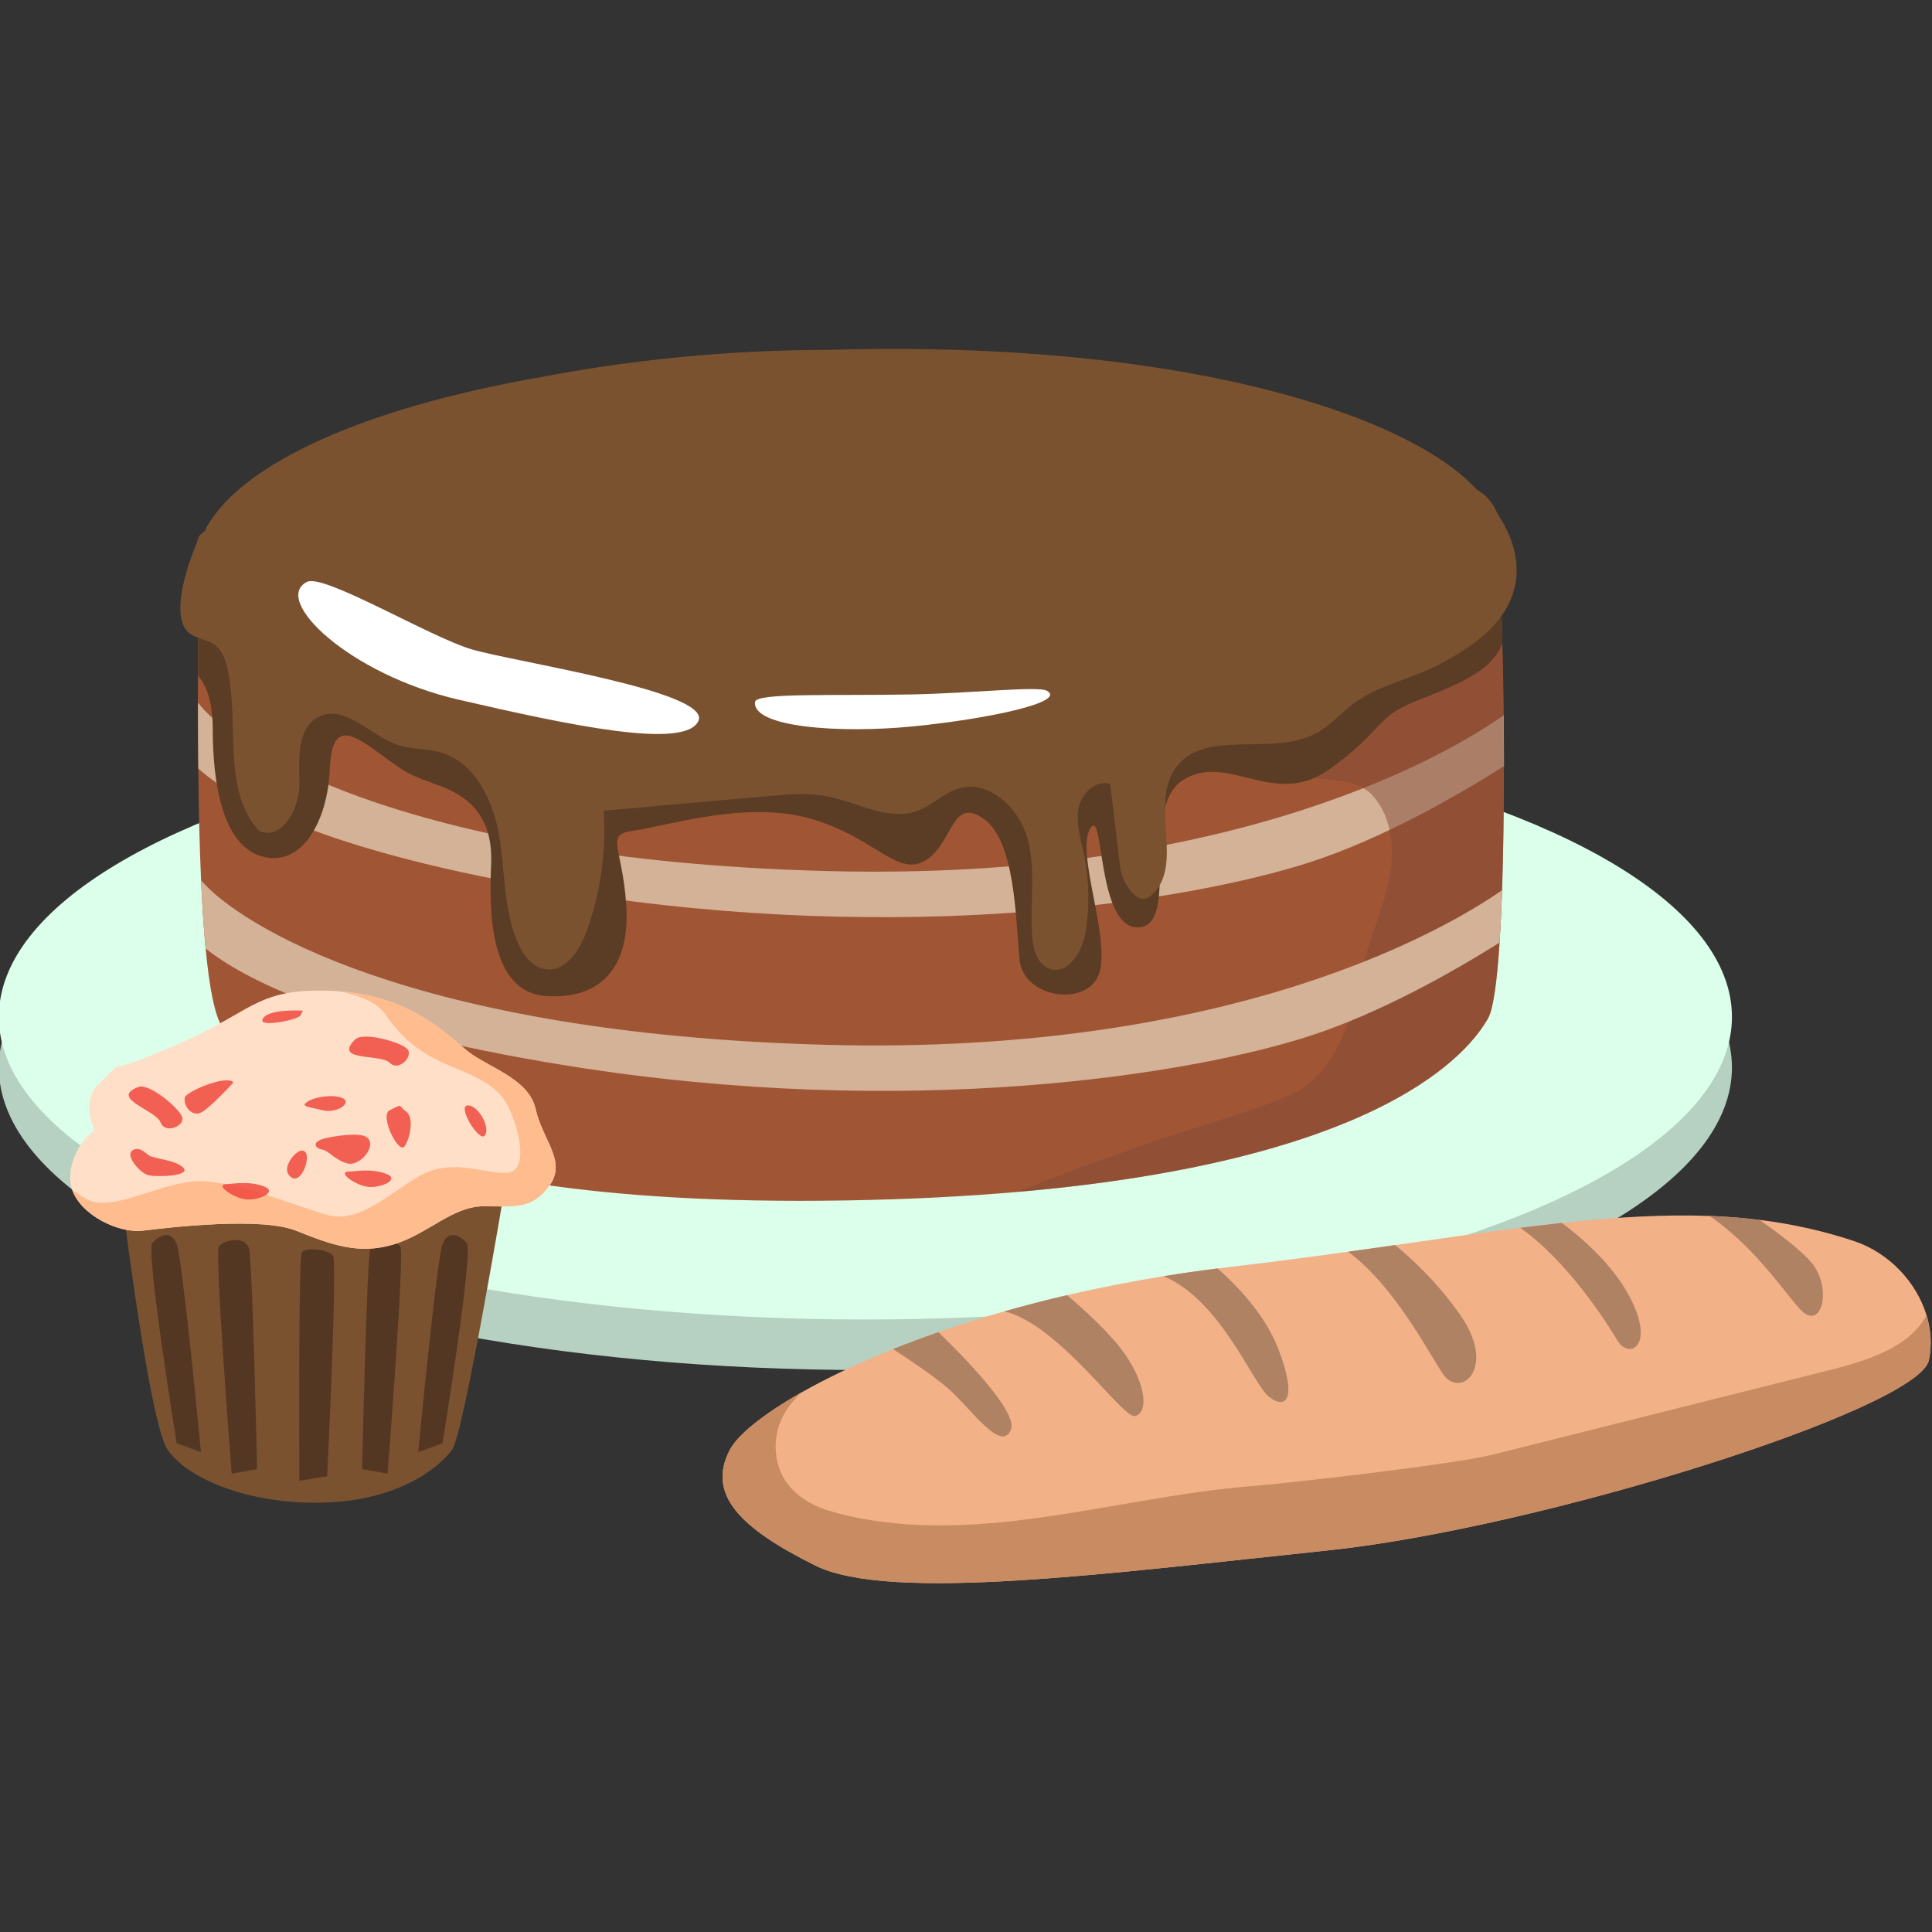 <?xml version="1.0" encoding="UTF-8"?>
<svg xmlns="http://www.w3.org/2000/svg" viewBox="0 0 400 400">
  <rect x="0" y="0" width="400" height="400" fill="#333333" stroke="none"/>
  <defs>
    <style>
      .cls-1 {
        fill: #ffbc8f;
      }

      .cls-2 {
        fill: #d3b297;
      }

      .cls-3 {
        fill: #834b38;
        opacity: .5;
      }

      .cls-4 {
        isolation: isolate;
      }

      .cls-5 {
        fill: #dbffeb;
        stroke: #dbffeb;
      }

      .cls-6 {
        fill: #7a5230;
      }

      .cls-7 {
        fill: #a05635;
      }

      .cls-8 {
        fill: #b6d1c1;
        stroke: #b6d1c1;
      }

      .cls-9 {
        fill: #5b3c24;
      }

      .cls-10 {
        fill: #f2b186;
      }

      .cls-11 {
        fill: #ee4036;
        opacity: .8;
      }

      .cls-12 {
        fill: #af8264;
      }

      .cls-13 {
        fill: #c98b61;
      }

      .cls-14 {
        fill: #543722;
      }

      .cls-15 {
        fill: #ffdfc7;
      }

      .cls-16 {
        fill: #fff;
        mix-blend-mode: color-dodge;
      }
    </style>
  </defs>
  <g class="cls-4">
    <g id="angry_people_set" data-name="angry people set">
      <g>
        <g>
          <ellipse class="cls-8" cx="179.17" cy="221" rx="178.91" ry="62.15"/>
          <ellipse class="cls-5" cx="179.17" cy="210.54" rx="178.91" ry="62.15"/>
          <path class="cls-7" d="M311.37,158.64c0,8.86-.11,17.74-.38,25.65-.13,3.91-.31,7.58-.52,10.87-.52,7.91-1.28,13.69-2.36,15.62-3.82,6.87-21.48,29.4-97.51,36-10.65.93-22.45,1.54-35.51,1.76-106.3,1.74-121.98-26.14-128.95-35.73-1.67-2.29-2.8-8.37-3.57-16.45-.41-4.25-.71-9.03-.94-14.11t0,0c-.33-7.37-.51-15.34-.58-23.14-.06-4.67-.08-9.27-.08-13.65,0-1.88,0-3.73.01-5.51,0-2.43,0-4.76.02-6.93.02-6.92.04-12.37-.06-15.18,0-.32-.02-.61-.03-.85-.03-.45-.02-.89.01-1.35.14-1.84.75-3.69,1.81-5.52.36-.6.74-1.21,1.19-1.8,5.91-8.06,20.12-15.83,39.22-21.98,8.72-2.81,18.47-5.28,28.91-7.28,18.3-3.53,38.74-5.62,59.56-5.62,25.95,0,51.97,1.9,74.34,5.71,28.4,4.83,50.92,12.73,59.97,23.68,1,1.24,1.84,2.51,2.51,3.81.97,1.91,1.56,3.92,1.72,6,.13,1.61.25,3.56.36,5.79.15,2.91.29,6.3.4,10.04.05,1.51.09,3.08.13,4.7.13,4.66.23,9.72.28,14.94.04,3.47.06,7.01.06,10.55Z"/>
          <path d="M155.97,158.3c-81.51,0-114.25-23.97-115.46-40.44-.03-.29-.04-.59-.04-.88,0-.52.03-1.06.1-1.63.22-1.69.78-3.41,1.66-5.11.38-.75.83-1.49,1.33-2.21,8.62-12.63,33.56-23.36,68.43-29.46,17.69-3.09,37.75-4.99,59.63-5.63,72.62-2.15,119.85,13.04,134.43,29.03,1.81,1.96,3.1,3.96,3.84,5.93.61,1.61.86,3.2.74,4.74h0c-.95,11.77-15.88,39.73-133.75,45.15-7.3.33-14.26.49-20.9.49ZM184.72,73.68c-4.27,0-8.63.06-13.08.19-21.84.64-41.85,2.53-59.49,5.61-34.63,6.05-59.35,16.65-67.83,29.07-.47.69-.9,1.39-1.27,2.11-.83,1.6-1.36,3.22-1.56,4.8-.07.53-.1,1.03-.1,1.51,0,.26,0,.53.03.8.55,7.47,8.95,18.52,30.86,27.15,17.39,6.85,49.64,14.48,104.55,11.96,45.87-2.11,80.81-7.93,103.86-17.32,22.93-9.34,28.43-19.83,29.01-26.99.11-1.4-.12-2.86-.68-4.34-.7-1.86-1.93-3.76-3.66-5.64-13.11-14.37-55.99-28.92-120.64-28.92Z"/>
          <path class="cls-2" d="M311.37,158.64c-9.55,6.04-25.15,15.05-40.42,19.96-24.4,7.84-82.77,17.42-153.35,6.1-52.1-8.36-70.49-20.05-76.54-25.6-.06-4.67-.07-9.28-.07-13.65,6.11,8.41,41.07,32.47,129.76,34.88,85.77,2.34,130.31-25,140.57-32.24.04,3.47.06,7.01.06,10.55Z"/>
          <path class="cls-3" d="M311.37,158.64c0,8.86-.11,17.74-.38,25.65-.13,3.91-.31,7.58-.52,10.87-.52,7.91-1.28,13.69-2.36,15.62-3.82,6.87-21.48,29.4-97.51,36,9.59-3.86,14.68-5.69,28.24-10.51,4.62-1.65,27.53-8.16,31.32-11.28,9.9-8.11,9.57-18.08,13.56-30.24,1.63-4.98,3.61-9.9,4.26-15.11.65-5.2-.21-10.86-3.67-14.8-4.76-5.41-13.72-1.45-17.39-6.76-3.89-5.65,2.67-16.72,5.93-21.29,8.41-11.81,23.05-19.47,37.64-18.38.15,2.91.29,6.3.4,10.04.05,1.51.09,3.08.13,4.7.13,4.66.23,9.72.28,14.94.04,3.47.06,7.01.06,10.55Z"/>
          <path class="cls-9" d="M311.04,133.15c-2.14,6.08-10.12,8.89-18.1,12.08-8.35,3.34-6.68,6.27-17.96,14.2-11.28,7.93-20.88-3.76-30.06,2.08-9.19,5.85-.42,30.07-9.19,30.49-8.77.42-7.09-25.47-10.02-20.46-2.93,5.01,3.76,21.29,2.08,29.23-1.67,7.93-15.87,6.27-16.7-2.08-.83-8.35-.83-24.65-7.52-29.24-6.68-4.59-6.26,5.44-12.11,8.77-5.84,3.34-10.43-5.01-23.8-8.77-13.36-3.76-30.06,1.68-36.33,2.51-6.27.83-2.51,2.93-1.67,15.45.83,12.53-5.02,19.63-16.71,18.8-11.69-.84-11.69-17.96-11.27-27.15.42-9.19-3.76-13.79-10.44-16.29-6.68-2.51-6.27-2.09-12.53-6.68-6.27-4.59-10.03-6.69-10.44,3.34-.42,10.02-5.43,20.05-13.78,17.95-8.35-2.08-10.44-15.04-10.44-26.3,0-6.45-1.64-9.61-3.04-11.15,0-2.43,0-4.76.02-6.93.02-6.92.04-12.37-.06-15.18,0-.32-.02-.61-.03-.85-.03-.45-.02-.89.01-1.35.14-1.84.75-3.69,1.81-5.52.36-.6.74-1.21,1.19-1.8,5.91-8.06,20.12-15.83,39.22-21.98l162.81-7.19c28.4,4.83,50.92,12.73,59.97,23.68,1,1.24,1.84,2.51,2.51,3.81.97,1.91,1.56,3.92,1.72,6,.29,3.71.56,9.23.75,15.83.05,1.51.09,3.08.13,4.7Z"/>
          <path class="cls-2" d="M310.99,184.29c-.13,3.91-.3,7.58-.52,10.87-9.61,6.03-24.73,14.63-39.53,19.4-24.4,7.85-82.77,17.43-153.35,6.1-48.32-7.75-67.64-18.37-75.02-24.29-.4-4.25-.71-9.03-.94-14.12,7.66,9.05,43.16,31.7,129.11,34.06,84.9,2.32,129.4-24.44,140.25-32.01Z"/>
          <path class="cls-6" d="M310.91,127.46c-2.72,3.88-7.41,7.36-13.86,10.56-5.47,2.71-11.74,3.91-16.67,7.54-2.71,2-4.93,4.67-7.89,6.27-9.14,4.91-23.35-1.21-29.22,7.35-5.19,7.57,2,20.18-4.92,26.21-2.68,2.52-6.01-2.36-6.46-6.01-.68-5.7-1.36-11.39-2.04-17.1-2.95-.86-5.9,1.96-6.52,4.97-.63,3.01.34,6.09.98,9.09,1.18,5.43,1.33,11.06.47,16.55-.64,4.03-3.57,8.99-7.44,7.7-2.57-.86-3.45-4.03-3.65-6.73-.49-6.66.79-13.48-.87-19.94-1.66-6.47-7.98-12.58-14.37-10.67-3.07.92-5.41,3.47-8.42,4.6-6.1,2.28-12.54-1.8-18.95-3.01-3.86-.73-7.84-.38-11.74-.04-11.46,1.02-22.91,2.03-34.37,3.05.59,8.52-.64,17.16-3.6,25.17-1.41,3.84-4.28,8.18-8.33,7.67-2.85-.35-4.81-3.04-5.92-5.69-2.9-6.87-2.53-14.61-3.77-21.96-1.24-7.35-5.05-15.25-12.21-17.29-2.86-.81-5.94-.58-8.76-1.52-5.71-1.91-10.9-8.46-16.32-5.86-4.63,2.23-4.16,8.76-4.07,13.89.08,5.13-3.64,11.87-8.33,9.79-7.84-8.61-4-22.28-6.58-33.64-.41-1.81-1.07-3.7-2.55-4.83-1.02-.78-2.3-1.09-3.51-1.55-.53-.19-1.05-.42-1.53-.73-5.11-3.21.47-16.93.5-17,.45-1.08.83-2.09,1.07-2.98.17-.64,1.39-1.17,1.58-1.84.04-.12.07-.24.11-.36.35-.61.75-1.2,1.19-1.8,7.64-11.2,30-22.61,68.13-29.26,18.3-3.52,38.74-5.62,59.56-5.62,72.52-2.13,119.89,13.33,134.07,28.88,3.39,2.02,4.09,4.67,4.41,5.15,5.25,7.96,4.86,15.25.8,21.01Z"/>
          <path class="cls-16" d="M63.58,120.46c-7.39,3.7,8.71,19.17,31.37,24.4,22.65,5.23,47.05,10.46,49.66,4.36,2.61-6.1-38.34-12.2-47.05-14.81-8.71-2.61-30.5-15.68-33.98-13.94Z"/>
          <path class="cls-16" d="M156.32,145.34c-.58,5.23,17.43,6.58,32.92,5.03,15.49-1.55,31.75-5.03,27.49-7.36-1.89-1.03-15.45.54-28.27.77-16.1.3-31.93-.39-32.14,1.55Z"/>
        </g>
        <g>
          <path class="cls-6" d="M25.08,246.88s5.75,47.46,9.59,53.22c3.84,5.75,15.79,11.03,30.68,11.03,17.26,0,25.89-7.67,28.29-11.03,2.4-3.36,11.03-55.14,11.03-55.14l-79.59,1.92Z"/>
          <path class="cls-14" d="M36.58,298.81s-6.47-39.85-5.03-41.47c1.44-1.62,3.84-2.78,5.03.23,1.2,3.01,5.03,43.09,5.03,43.09l-5.03-1.85Z"/>
          <path class="cls-14" d="M47.97,305.1s-3.6-45.64-2.64-47.03c.96-1.39,5.51-2.32,6.23.46s1.68,45.64,1.68,45.64l-5.27.93Z"/>
          <path class="cls-14" d="M91.62,298.81s6.47-39.85,5.03-41.47c-1.44-1.62-3.84-2.78-5.03.23-1.2,3.01-5.03,43.09-5.03,43.09l5.03-1.85Z"/>
          <path class="cls-14" d="M80.24,305.1s3.6-45.64,2.64-47.03c-.96-1.39-5.51-2.32-6.23.46-.72,2.78-1.68,45.64-1.68,45.64l5.27.93Z"/>
          <path class="cls-14" d="M61.99,306.57s-.24-46.1.48-47.26c.72-1.16,5.51-.7,6.47.7.96,1.39-1.2,45.64-1.2,45.64l-5.75.93Z"/>
          <path class="cls-15" d="M113.78,245.44c-3.6,5.03-7.2,4.31-13.67,4.31s-11.5,5.76-18.7,7.92c-7.19,2.15-12.94,0-20.13-2.88-7.2-2.87-25.89-.71-31.64,0-5.05.63-12.87-3.17-14.71-8.48-.25-.74-.39-1.51-.39-2.3,0-6.48,5.03-10.07,5.03-10.07,0,0-2.88-5.76.72-9.35l3.59-3.59s4.31-.72,16.54-6.48c12.23-5.76,13.66-10.07,28.77-9.35.34.02.67.03,1,.07,14.46,1.01,22.11,8.64,26.33,12.16,4.31,3.6,12.94,5.76,14.38,12.23,1.44,6.47,6.48,10.78,2.88,15.82Z"/>
          <path class="cls-1" d="M113.78,245.44c-3.6,5.03-7.2,4.31-13.67,4.31s-11.5,5.76-18.7,7.92c-7.19,2.15-12.94,0-20.13-2.88-7.2-2.87-25.89-.71-31.64,0-5.05.63-12.87-3.17-14.71-8.48.95.71,2.03,1.42,3.21,2.05,5.17,2.75,15.51-3.8,23.09-3.8s19.3,4.83,26.2,6.89c6.89,2.07,12.75-4.13,19.3-7.92,6.55-3.79,12.75-.69,17.93-.69s2.75-9.65.34-14.13c-2.42-4.49-7.59-6.21-12.41-8.28-4.83-2.07-8.96-4.82-12.75-10.34-1.92-2.79-6.04-4.18-9.65-4.85,14.46,1.01,22.11,8.64,26.33,12.16,4.31,3.6,12.94,5.76,14.38,12.23,1.44,6.47,6.48,10.78,2.88,15.82Z"/>
          <path class="cls-11" d="M73.5,215.24c-4.61,4.61,5.27,2.88,7.19,4.79,1.92,1.92,5.03-1.44,3.6-2.88-1.44-1.44-9.11-3.6-10.79-1.92Z"/>
          <path class="cls-11" d="M28.64,225.04c-6.1,2.32,3.63,4.79,4.59,7.32.96,2.54,5.18.75,4.46-1.15-.72-1.9-6.84-7.01-9.05-6.17Z"/>
          <path class="cls-11" d="M80.69,229.86c-2.21,1.1,1.92,9.35,3.12,7.43,1.2-1.92,1.92-5.99.24-7.19-1.68-1.2-.48-1.68-3.36-.24Z"/>
          <path class="cls-11" d="M38.26,227.22c-.34,1.7,1.44,4.08,3.36,3.12,1.92-.96,6.71-6.23,6.71-6.23-1.44-1.68-9.83,1.92-10.07,3.12Z"/>
          <path class="cls-11" d="M75.78,235.37c2.58,1.55-1.2,6.23-3.84,5.51s-3.84-2.64-5.27-2.88-2.4-1.68.96-2.4c3.36-.72,6.95-.96,8.15-.24Z"/>
          <path class="cls-11" d="M72.3,242.56c-2.59,0,.96,2.64,3.6,3.12,2.64.48,7.19-1.44,4.08-2.64-3.12-1.2-6.71-.48-7.67-.48Z"/>
          <path class="cls-11" d="M46.97,245.15c-2.59,0,.96,2.64,3.6,3.12,2.64.48,7.19-1.44,4.08-2.64-3.12-1.2-6.71-.48-7.67-.48Z"/>
          <path class="cls-11" d="M63.91,227.94c-2.06,1.18,0,1.2,2.88,1.92,2.88.72,5.99-1.44,4.32-2.4-1.68-.96-5.51-.48-7.19.48Z"/>
          <path class="cls-11" d="M27.71,238.01c-2.19.88,1.2,4.79,2.88,5.27,1.68.48,8.87.24,7.43-1.44-1.44-1.68-6.23-1.92-7.19-2.64s-1.92-1.68-3.12-1.2Z"/>
          <path class="cls-11" d="M97.23,228.9c-3.14-.7,1.92,7.67,3.12,6.23,1.2-1.44-.96-5.75-3.12-6.23Z"/>
          <path class="cls-11" d="M62.23,238.25c2.87-.57.48,7.19-1.92,5.51-2.4-1.68.72-5.27,1.92-5.51Z"/>
          <path class="cls-11" d="M54.32,211.16c-.46,1.54,7.43,0,7.91-.96l.48-.96s-7.67-.48-8.39,1.92Z"/>
        </g>
        <g>
          <path class="cls-10" d="M168.76,324.11c15.51,7.72,61.53,1.55,105.93-3.09,44.41-4.63,122.52-29.34,124.66-39.38.66-3.09.44-6.29-.48-9.33-2.08-6.85-7.73-12.94-15.04-15.37-6.46-2.15-12.94-3.56-19.58-4.38h0c-3.39-.42-6.82-.68-10.31-.81-9.57-.36-19.62.26-30.55,1.44h0c-2.81.31-5.68.65-8.62,1.01h0c-8.09,1.02-16.68,2.26-25.9,3.58t0,0c-3.17.45-6.41.91-9.73,1.37-7.78,1.08-16.01,2.17-24.76,3.2-.76.09-1.51.18-2.27.27-3.81.47-7.54,1.01-11.18,1.6h0c-7.01,1.13-13.69,2.46-20.01,3.93h0c-4.5,1.05-8.81,2.17-12.94,3.34-4.83,1.38-9.39,2.82-13.68,4.32-3.3,1.14-6.42,2.32-9.38,3.5-7.48,3-13.85,6.07-19,8.99-8.17,4.64-13.26,8.89-14.81,11.87-4.82,9.27,2.14,16.22,17.66,23.94Z"/>
          <path class="cls-13" d="M168.76,324.11c15.51,7.72,61.53,1.55,105.93-3.09,44.41-4.63,122.52-29.34,124.66-39.38.66-3.09.44-6.29-.48-9.33-3.66,6.88-13.02,9.58-19.94,11.32-23.35,5.86-46.7,11.72-70.05,17.58-7.37,1.85-40.46,5.73-49.58,6.46-29.1,2.3-58.4,13.25-87.02,5.32-5.06-1.4-11.02-4.89-11.64-12.28-.45-5.29,2.02-9.38,5.27-12.41-8.17,4.64-13.26,8.89-14.81,11.87-4.82,9.27,2.14,16.22,17.66,23.94Z"/>
          <path class="cls-12" d="M364.25,252.56c-3.39-.42-6.82-.68-10.31-.81,10.28,7.01,16.82,17.86,19.47,19.99,3.61,2.9,5.62-4.05,2.41-9.27-1.6-2.6-6.76-6.57-11.56-9.91h0Z"/>
          <path class="cls-12" d="M323.38,253.19c-2.81.31-5.68.65-8.62,1.01,10.01,7.07,18.17,20.07,20.11,23.33,2.41,4.05,8.02,1.16,2.41-9.27-3.53-6.55-9.76-11.96-13.9-15.07h0Z"/>
          <path class="cls-12" d="M288.85,257.78c-3.17.45-6.41.91-9.73,1.37,9.75,7.24,16.86,21.3,19.64,25.33,3.61,5.21,11.24-1.16,3.61-12.16-4.64-6.69-10.02-11.67-13.52-14.54t0,0Z"/>
          <path class="cls-12" d="M252.09,262.62c-3.81.47-7.54,1.01-11.18,1.6,11.74,4.87,18.51,22.31,21.74,24.9,3.61,2.9,6.02.58,2.01-9.85-2.85-7.42-9.17-13.66-12.57-16.65Z"/>
          <path class="cls-12" d="M207.96,271.49c11.42,2.81,24.43,22.21,27,21.68,2.81-.58,2.41-6.37-2.01-12.74-3.16-4.56-9-9.72-12.05-12.28h0c-4.5,1.05-8.81,2.17-12.94,3.34Z"/>
          <path class="cls-12" d="M184.9,279.31c3.68,2.39,9.16,6.09,11.94,8.64,4.41,4.05,10.43,12.74,12.44,8.11,1.62-3.73-10.3-15.72-15-20.25-3.3,1.14-6.42,2.32-9.38,3.5Z"/>
        </g>
      </g>
    </g>
  </g>
</svg>